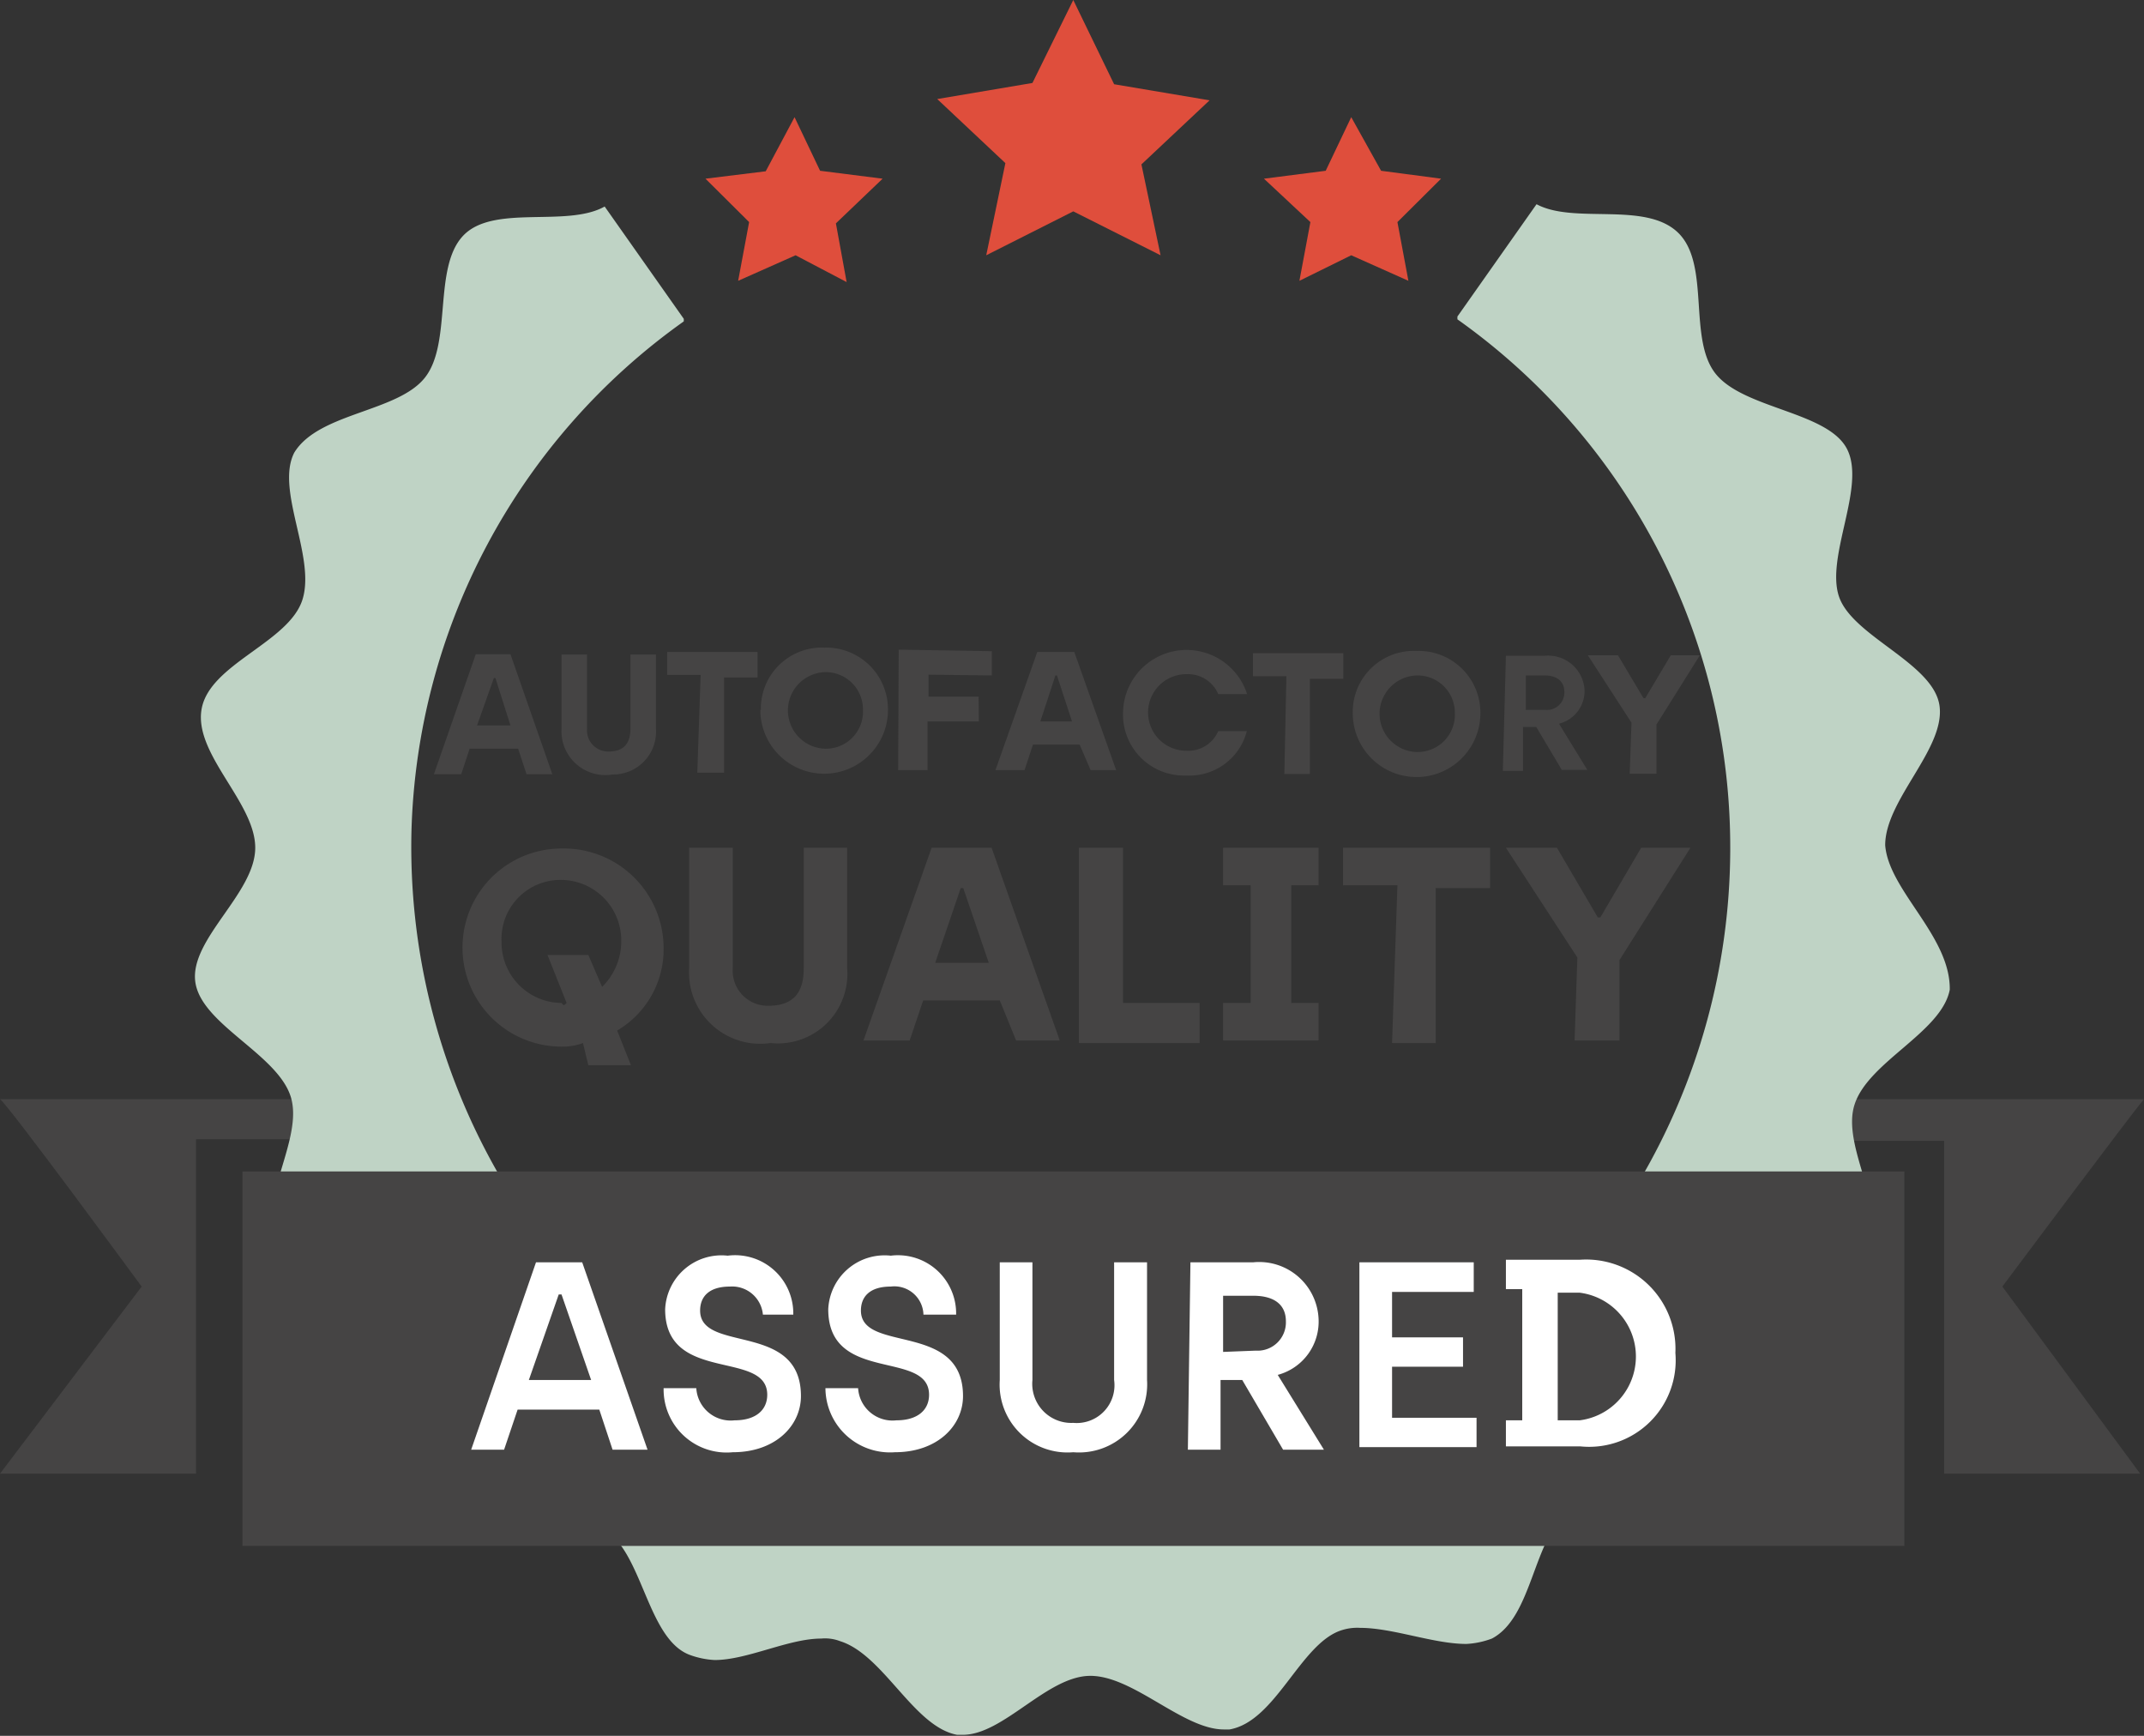 <svg xmlns="http://www.w3.org/2000/svg" viewBox="0 0 84 68"><rect x="0" y="0" width="84" height="68" fill="#333333" stroke="none"/><defs><style>.cls-1{fill:#454444;}.cls-2{fill:#bfd3c5;}.cls-3{fill:#fff;}.cls-4{fill:#df4e3c;fill-rule:evenodd;}</style></defs><g id="Layer_1" data-name="Layer 1"><path class="cls-1" d="M78.45,50.4s5.23-7,5.55-7.34H71.94c-.43,0-.85-.1-1,.63s.21,1,.64,1h4.59V57.73h7.68Z"/><path class="cls-1" d="M7.79,44.63h4.59c.53,0,.64-.31.64-.94,0-.84-.53-.63-1-.63H0c.32.21,5.55,7.34,5.55,7.34L0,57.73H7.68V44.63Z"/><path class="cls-2" d="M73.86,33.11c0-1.78,2.35-3.77,2.13-5.45s-3.41-2.72-3.94-4.29,1.06-4.3.32-5.77-4-1.57-5.13-2.93-.21-4.3-1.49-5.55S61.69,8.8,60.2,8l-3.1,4.4v.11a25.34,25.34,0,0,1,10.68,20,25.7,25.7,0,0,1-25.3,26.4H41.41A25.74,25.74,0,0,1,16.12,32.59a25.34,25.34,0,0,1,10.67-20v-.1l-3.1-4.4c-1.49.84-4.37-.11-5.55,1.15s-.42,4.19-1.49,5.55-4.16,1.37-5.12,2.94c-.75,1.46.85,4.08.32,5.76S8.22,26,7.9,27.77,10,31.43,10,33.21s-2.56,3.57-2.35,5.24,3.21,2.83,3.74,4.51-1.39,4.19-.53,5.76,3.95,1.78,4.91,3.14,2.13,6.61,2.34,6.92C19.32,60,22.41,59,23.8,60s1.6,4.19,3.2,4.82a3.31,3.31,0,0,0,1,.21c1.28,0,2.89-.84,4.17-.84a1.64,1.64,0,0,1,.74.1c1.71.53,2.89,3.36,4.59,3.67h.22c1.6,0,3.31-2.31,5-2.31s3.63,2.1,5.23,2.1h.22c1.81-.31,2.77-3.35,4.37-3.88a2,2,0,0,1,.75-.1c1.28,0,2.88.63,4.16.63a3.31,3.31,0,0,0,1-.21c1.6-.84,1.6-3.88,3-5S65.75,59,67,57.73s.21-4.19,1.28-5.55,4.27-1.57,4.91-3.14c.85-1.58-1.07-4.09-.53-5.77s3.41-2.83,3.73-4.5C76.42,36.67,74,34.89,73.86,33.11Z"/><path class="cls-1" d="M74.61,45.89H9.5V60.56H74.61Z"/><path class="cls-3" d="M23.48,55.22h-3.2l-.53,1.57H18.46L21,49.45h1.81l2.56,7.34H24Zm-.32-1.16L22,50.71h-.11l-1.17,3.35Z"/><path class="cls-3" d="M26,54.38h1.28a1.35,1.35,0,0,0,1.5,1.26c.85,0,1.28-.42,1.28-1,0-1.78-4-.42-4-3.35a2.21,2.21,0,0,1,2.45-2.1,2.28,2.28,0,0,1,2.57,2.31H29.89A1.21,1.21,0,0,0,28.6,50.4c-.85,0-1.17.42-1.17.94,0,1.68,3.95.42,3.95,3.35,0,1.16-1,2.2-2.67,2.2A2.47,2.47,0,0,1,26,54.38Z"/><path class="cls-3" d="M32.34,54.38h1.28a1.35,1.35,0,0,0,1.5,1.26c.85,0,1.28-.42,1.28-1,0-1.78-3.95-.42-3.95-3.35a2.21,2.21,0,0,1,2.45-2.1,2.28,2.28,0,0,1,2.56,2.31H36.18A1.14,1.14,0,0,0,34.9,50.4c-.85,0-1.17.42-1.17.94,0,1.68,4,.42,4,3.35,0,1.16-1,2.2-2.67,2.2A2.53,2.53,0,0,1,32.34,54.38Z"/><path class="cls-3" d="M39.17,54.06V49.45h1.28v4.61a1.53,1.53,0,0,0,1.6,1.68,1.48,1.48,0,0,0,1.6-1.68V49.45h1.29v4.61a2.67,2.67,0,0,1-2.89,2.83A2.66,2.66,0,0,1,39.17,54.06Z"/><path class="cls-3" d="M46.64,49.45H49.1a2.33,2.33,0,0,1,2.56,2.2,2.16,2.16,0,0,1-1.6,2.21l1.81,2.93h-1.6l-1.6-2.73h-.85v2.73H46.54Zm2.56,3.46a1.11,1.11,0,0,0,1.18-1.15c0-.63-.43-1-1.28-1H47.92v2.2Z"/><path class="cls-3" d="M53.26,49.45h4.48v1.16h-3.2v1.78h2.78v1.15H54.54v2h3.31v1.15H53.26Z"/><path class="cls-3" d="M59,55.64h.64V50.5H59V49.35h2.89A3.5,3.5,0,0,1,65.64,53a3.39,3.39,0,0,1-3.73,3.66H59Zm2.89,0a2.52,2.52,0,0,0,0-5h-.86v5Z"/><path class="cls-1" d="M22.84,40.86A2.26,2.26,0,0,1,22,41a3.88,3.88,0,1,1,0-7.76,3.91,3.91,0,0,1,4,3.88,3.69,3.69,0,0,1-1.82,3.25l.54,1.36H23.05Zm-.64-1.57-.75-1.88h1.6l.54,1.25a2.5,2.5,0,0,0,.75-1.78A2.37,2.37,0,0,0,22,34.47a2.31,2.31,0,0,0-2.35,2.41A2.37,2.37,0,0,0,22,39.29C22.09,39.4,22.09,39.4,22.2,39.29Z"/><path class="cls-1" d="M27,37.93V33.21h1.71v4.72A1.37,1.37,0,0,0,30.1,39.4c1,0,1.39-.53,1.39-1.47V33.21h1.7v4.72a2.72,2.72,0,0,1-3,2.93A2.79,2.79,0,0,1,27,37.93Z"/><path class="cls-1" d="M39.17,39.19h-3l-.53,1.57H33.83l2.67-7.55h2.35l2.67,7.55H39.81Zm-.43-1.47-1-2.93h-.1l-1,2.93Z"/><path class="cls-1" d="M42.27,33.21H44v6.08h3v1.57H42.27V33.21Z"/><path class="cls-1" d="M47.92,39.29H49V34.68H47.92V33.21h3.74v1.47H50.59v4.61h1.07v1.47H47.92Z"/><path class="cls-1" d="M54.75,34.68H52.62V33.21h5.76v1.58H56.25v6.07H54.54Z"/><path class="cls-1" d="M61.8,37.51,59,33.21H61l1.6,2.73h.1l1.6-2.73h1.93l-2.78,4.4v3.15H61.69Z"/><path class="cls-4" d="M42.05,8.28,45.47,10l-.75-3.56,2.67-2.51-3.74-.63L42.05,0l-1.6,3.25-3.73.63,2.67,2.51L38.64,10Z"/><path class="cls-4" d="M52.94,10,55.18,11l-.43-2.3L56.46,7l-2.35-.31-1.17-2.1-1,2.1L49.52,7,51.34,8.7,50.91,11Z"/><path class="cls-4" d="M31.17,10l2,1.05-.42-2.3L34.58,7l-2.45-.31-1-2.1L30,6.71,27.64,7,29.35,8.7,28.92,11Z"/></g><g id="Layer_2" data-name="Layer 2"><path class="cls-1" d="M44,27.89a2.49,2.49,0,0,1,4.86-.7H47.73a1.29,1.29,0,0,0-1.25-.78,1.48,1.48,0,0,0,0,3,1.28,1.28,0,0,0,1.25-.77h1.12a2.32,2.32,0,0,1-2.37,1.74A2.39,2.39,0,0,1,44,27.89Z"/><path class="cls-1" d="M20.3,29.33H18.4l-.33,1H17l1.64-4.7H20l1.64,4.7H20.63ZM20,28.42l-.59-1.86h-.06l-.66,1.86Z"/><path class="cls-1" d="M29.81,27.81a2.39,2.39,0,0,1,2.49-2.44,2.42,2.42,0,0,1,2.49,2.44,2.49,2.49,0,0,1-5,0Zm4,0a1.46,1.46,0,0,0-1.44-1.48,1.48,1.48,0,0,0,0,3A1.45,1.45,0,0,0,33.81,27.81Z"/><path class="cls-1" d="M53,27.94a2.39,2.39,0,0,1,2.49-2.44A2.42,2.42,0,0,1,58,27.94a2.49,2.49,0,0,1-5,0Zm4,0a1.46,1.46,0,0,0-1.45-1.48,1.48,1.48,0,0,0,0,3A1.46,1.46,0,0,0,57,27.94Z"/><path class="cls-1" d="M22,28.54v-2.9h1v2.9a.83.83,0,0,0,.85.9c.59,0,.85-.32.85-.9v-2.9h1v2.9A1.68,1.68,0,0,1,24,30.34,1.72,1.72,0,0,1,22,28.54Z"/><path class="cls-1" d="M27.45,26.44H26.14v-.9h3.54v1H28.37v3.73H27.32Z"/><path class="cls-1" d="M42.3,29.17H40.47l-.33,1H39l1.64-4.63h1.45l1.64,4.63h-1ZM42,28.26l-.59-1.8h-.06l-.59,1.8Z"/><path class="cls-1" d="M50.4,26.49H49.09v-.9h3.54v1H51.32v3.73h-1Z"/><path class="cls-1" d="M59,25.69h1.51A1.43,1.43,0,0,1,62.08,27a1.32,1.32,0,0,1-1,1.35l1.11,1.81h-1l-1-1.68h-.52V30.2h-.79Zm1.57,2.12a.68.68,0,0,0,.72-.71c0-.38-.26-.64-.78-.64h-.73v1.35Z"/><path class="cls-1" d="M63.92,28.31l-1.71-2.64h1.18l1,1.68h.07l1-1.68H66.6l-1.7,2.71v1.93H63.85Z"/><polygon class="cls-1" points="35.21 25.45 35.19 30.17 36.34 30.17 36.34 28.26 38.35 28.26 38.34 27.29 36.38 27.29 36.38 26.43 38.86 26.46 38.86 25.51 35.21 25.45"/></g></svg>